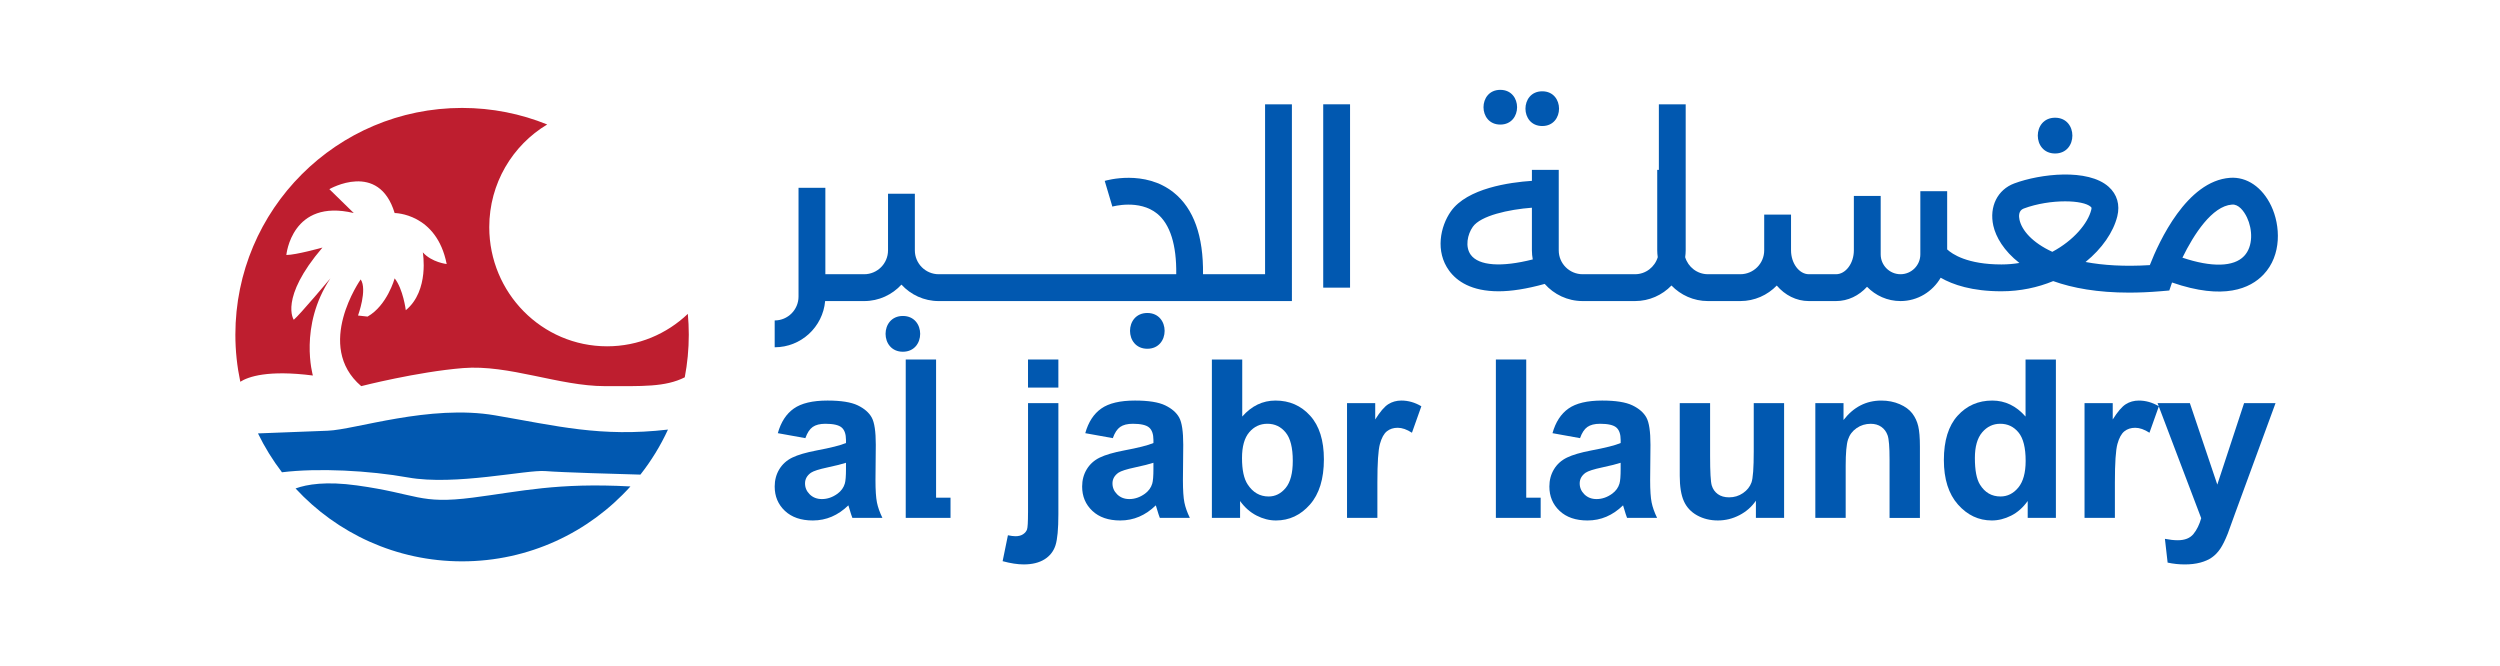 <?xml version="1.0" encoding="utf-8"?>
<!-- Generator: Adobe Illustrator 16.0.0, SVG Export Plug-In . SVG Version: 6.00 Build 0)  -->
<!DOCTYPE svg PUBLIC "-//W3C//DTD SVG 1.1//EN" "http://www.w3.org/Graphics/SVG/1.1/DTD/svg11.dtd">
<svg version="1.1" id="Layer_1" xmlns="http://www.w3.org/2000/svg" xmlns:xlink="http://www.w3.org/1999/xlink" x="0px" y="0px"
	 width="288px" height="76.667px" viewBox="0 0 288 76.667" enable-background="new 0 0 288 76.667" xml:space="preserve">
<g>
	<path fill="#BE1E2F" d="M56.363,26.165c0-5.035,2.681-9.435,6.675-11.825c-3.028-1.228-6.338-1.906-9.807-1.906
		c-14.423,0-26.116,11.693-26.116,26.116c0,1.862,0.197,3.677,0.568,5.429c0.916-0.583,3.173-1.383,8.361-0.719
		c0,0-1.651-5.688,2.019-11.193c0,0-3.547,4.22-4.22,4.771c0,0-1.712-2.447,3.303-8.318c0,0-3.058,0.856-4.159,0.856
		c0,0,0.612-6.544,7.768-4.832l-2.814-2.752c0,0,5.688-3.303,7.523,2.752c0,0,4.832,0,5.994,5.872c0,0-1.713-0.184-2.752-1.346
		c0,0,0.795,4.403-1.958,6.667c0,0-0.306-2.446-1.284-3.67c0,0-0.856,3.119-3.119,4.404l-1.101-0.122c0,0,1.101-2.997,0.307-4.159
		c0,0-5.382,7.646,0.061,12.293c0,0,6.45-1.651,11.727-2.08c5.276-0.428,11.086,2.08,16.346,2.08c4.316,0,6.942,0.123,9.2-1.016
		c0.304-1.592,0.464-3.236,0.464-4.917c0-0.808-0.039-1.604-0.11-2.393c-2.43,2.315-5.701,3.738-9.303,3.738
		C62.439,39.896,56.363,33.748,56.363,26.165z"/>
	<path fill="#0158B0" d="M46.993,55.002c5.444,0.979,13.701-0.917,15.841-0.733c1.778,0.151,8.658,0.347,10.941,0.407
		c1.25-1.59,2.319-3.33,3.176-5.188c-7.772,0.896-12.811-0.427-19.927-1.642c-7.522-1.285-16.085,1.651-19.266,1.773
		c-2.211,0.086-5.959,0.229-8.039,0.309c0.771,1.59,1.699,3.089,2.762,4.479C36.633,53.893,42.547,54.204,46.993,55.002z"/>
	<path fill="#0158B0" d="M54.455,57.327c-6.177,0.795-6.299-0.429-13.333-1.406c-3.547-0.494-5.755-0.132-7.074,0.349
		c4.771,5.163,11.599,8.397,19.184,8.397c7.697,0,14.616-3.33,19.395-8.629C64.153,55.583,60.059,56.606,54.455,57.327z"/>
</g>
<g>
	<g>
		<path fill="#0158B0" d="M100.855,55.316l0.037-4.082c0-1.519-0.155-2.562-0.466-3.13s-0.849-1.037-1.612-1.406
			s-1.925-0.554-3.484-0.554c-1.717,0-3.012,0.307-3.883,0.921c-0.871,0.613-1.485,1.56-1.842,2.837l3.173,0.572
			c0.216-0.613,0.498-1.043,0.846-1.288c0.349-0.244,0.834-0.367,1.456-0.367c0.921,0,1.547,0.144,1.879,0.43
			c0.332,0.286,0.498,0.766,0.498,1.438v0.349c-0.63,0.266-1.763,0.552-3.397,0.858c-1.211,0.232-2.139,0.504-2.781,0.815
			c-0.643,0.311-1.143,0.759-1.5,1.344c-0.356,0.585-0.535,1.251-0.535,1.997c0,1.129,0.392,2.063,1.176,2.801
			s1.856,1.107,3.217,1.107c0.772,0,1.498-0.146,2.178-0.436c0.68-0.29,1.319-0.726,1.917-1.307c0.025,0.066,0.066,0.203,0.125,0.41
			c0.132,0.457,0.245,0.801,0.336,1.033h3.459c-0.307-0.631-0.517-1.222-0.628-1.773S100.855,56.477,100.855,55.316z M97.458,54.008
			c0,0.839-0.046,1.406-0.137,1.705c-0.133,0.457-0.411,0.843-0.834,1.157c-0.572,0.415-1.174,0.623-1.805,0.623
			c-0.564,0-1.029-0.179-1.394-0.535c-0.365-0.357-0.548-0.78-0.548-1.27c0-0.498,0.229-0.908,0.685-1.232
			c0.299-0.199,0.934-0.402,1.904-0.609s1.68-0.386,2.128-0.535V54.008z"/>
		<polygon fill="#0158B0" points="107.836,41.415 104.34,41.415 104.34,57.333 104.34,59.659 107.836,59.659 109.5,59.659 
			109.5,57.333 107.836,57.333 		"/>
		<path fill="#0158B0" d="M118.427,59.049c0,1.078-0.038,1.726-0.112,1.941c-0.075,0.215-0.226,0.399-0.454,0.554
			c-0.229,0.153-0.521,0.229-0.877,0.229c-0.125,0-0.259-0.01-0.404-0.03c-0.145-0.021-0.301-0.048-0.467-0.081l-0.61,2.986
			c0.465,0.125,0.898,0.218,1.301,0.28s0.778,0.093,1.126,0.093c0.971,0,1.769-0.194,2.396-0.584c0.626-0.391,1.05-0.932,1.27-1.625
			c0.22-0.692,0.33-1.881,0.33-3.565V46.442h-3.497V59.049z"/>
		<rect x="118.427" y="41.415" fill="#0158B0" width="3.497" height="3.235"/>
		<path fill="#0158B0" d="M136.273,55.316l0.037-4.082c0-1.519-0.155-2.562-0.466-3.13s-0.849-1.037-1.612-1.406
			s-1.925-0.554-3.484-0.554c-1.717,0-3.012,0.307-3.883,0.921c-0.871,0.613-1.485,1.56-1.842,2.837l3.173,0.572
			c0.216-0.613,0.498-1.043,0.846-1.288c0.349-0.244,0.834-0.367,1.456-0.367c0.921,0,1.547,0.144,1.879,0.43
			c0.332,0.286,0.498,0.766,0.498,1.438v0.349c-0.63,0.266-1.763,0.552-3.397,0.858c-1.211,0.232-2.139,0.504-2.781,0.815
			c-0.643,0.311-1.143,0.759-1.5,1.344c-0.356,0.585-0.535,1.251-0.535,1.997c0,1.129,0.392,2.063,1.176,2.801
			s1.856,1.107,3.217,1.107c0.772,0,1.498-0.146,2.178-0.436c0.68-0.29,1.319-0.726,1.917-1.307c0.025,0.066,0.066,0.203,0.125,0.41
			c0.132,0.457,0.245,0.801,0.336,1.033h3.459c-0.307-0.631-0.517-1.222-0.628-1.773S136.273,56.477,136.273,55.316z
			 M132.875,54.008c0,0.839-0.046,1.406-0.137,1.705c-0.133,0.457-0.411,0.843-0.834,1.157c-0.572,0.415-1.174,0.623-1.805,0.623
			c-0.564,0-1.029-0.179-1.394-0.535c-0.365-0.357-0.548-0.78-0.548-1.27c0-0.498,0.229-0.908,0.685-1.232
			c0.299-0.199,0.934-0.402,1.904-0.609s1.68-0.386,2.128-0.535V54.008z"/>
		<path fill="#0158B0" d="M146.938,46.144c-1.477,0-2.754,0.613-3.832,1.842v-6.571h-3.497v18.244h3.248v-1.941
			c0.531,0.738,1.163,1.297,1.897,1.674c0.734,0.378,1.479,0.566,2.234,0.566c1.535,0,2.84-0.61,3.914-1.829
			c1.074-1.22,1.611-2.958,1.611-5.215c0-2.182-0.527-3.855-1.58-5.021C149.879,46.726,148.547,46.144,146.938,46.144z
			 M148.115,56.206c-0.545,0.659-1.201,0.989-1.973,0.989c-1.004,0-1.81-0.465-2.415-1.394c-0.432-0.656-0.647-1.668-0.647-3.037
			c0-1.327,0.278-2.316,0.833-2.968s1.252-0.978,2.092-0.978c0.854,0,1.555,0.334,2.102,1.002c0.549,0.668,0.822,1.757,0.822,3.267
			C148.93,54.506,148.658,55.545,148.115,56.206z"/>
		<path fill="#0158B0" d="M159.925,46.567c-0.444,0.282-0.943,0.867-1.5,1.755v-1.88h-3.248v13.217h3.497v-4.082
			c0-2.248,0.098-3.725,0.293-4.431c0.194-0.705,0.462-1.192,0.803-1.462c0.34-0.27,0.755-0.404,1.244-0.404
			c0.506,0,1.054,0.19,1.643,0.572l1.083-3.049c-0.738-0.439-1.506-0.659-2.303-0.659C160.873,46.144,160.368,46.285,159.925,46.567
			z"/>
		<polygon fill="#0158B0" points="175.822,41.415 172.325,41.415 172.325,57.333 172.325,59.659 175.822,59.659 177.485,59.659 
			177.485,57.333 175.822,57.333 		"/>
		<path fill="#0158B0" d="M190.097,55.316l0.037-4.082c0-1.519-0.155-2.562-0.467-3.13c-0.311-0.568-0.848-1.037-1.611-1.406
			s-1.925-0.554-3.484-0.554c-1.718,0-3.012,0.307-3.883,0.921c-0.871,0.613-1.485,1.56-1.842,2.837l3.173,0.572
			c0.216-0.613,0.498-1.043,0.847-1.288c0.349-0.244,0.834-0.367,1.456-0.367c0.921,0,1.547,0.144,1.879,0.43
			s0.498,0.766,0.498,1.438v0.349c-0.631,0.266-1.763,0.552-3.397,0.858c-1.211,0.232-2.139,0.504-2.781,0.815
			c-0.644,0.311-1.144,0.759-1.5,1.344s-0.535,1.251-0.535,1.997c0,1.129,0.393,2.063,1.177,2.801
			c0.783,0.738,1.855,1.107,3.217,1.107c0.771,0,1.497-0.146,2.178-0.436c0.68-0.29,1.319-0.726,1.916-1.307
			c0.025,0.066,0.066,0.203,0.125,0.41c0.133,0.457,0.244,0.801,0.336,1.033h3.46c-0.308-0.631-0.517-1.222-0.629-1.773
			S190.097,56.477,190.097,55.316z M186.699,54.008c0,0.839-0.046,1.406-0.137,1.705c-0.133,0.457-0.411,0.843-0.834,1.157
			c-0.572,0.415-1.174,0.623-1.805,0.623c-0.564,0-1.028-0.179-1.394-0.535c-0.365-0.357-0.548-0.78-0.548-1.27
			c0-0.498,0.229-0.908,0.685-1.232c0.299-0.199,0.934-0.402,1.904-0.609s1.68-0.386,2.128-0.535V54.008z"/>
		<path fill="#0158B0" d="M202.031,52.017c0,1.892-0.087,3.08-0.261,3.565c-0.175,0.485-0.498,0.893-0.971,1.22
			c-0.474,0.328-1.009,0.492-1.605,0.492c-0.523,0-0.954-0.123-1.295-0.367c-0.34-0.245-0.574-0.577-0.703-0.996
			s-0.192-1.558-0.192-3.416v-6.073h-3.497v8.363c0,1.244,0.157,2.22,0.473,2.925s0.825,1.253,1.531,1.643
			c0.705,0.39,1.501,0.585,2.389,0.585c0.871,0,1.699-0.203,2.483-0.61c0.783-0.406,1.416-0.962,1.897-1.667v1.979h3.248V46.442
			h-3.497V52.017z"/>
		<path fill="#0158B0" d="M220.294,47.625c-0.328-0.432-0.811-0.786-1.449-1.064c-0.64-0.277-1.345-0.416-2.116-0.416
			c-1.751,0-3.202,0.746-4.355,2.239v-1.941h-3.248v13.217h3.497v-5.986c0-1.477,0.089-2.488,0.268-3.036
			c0.178-0.548,0.508-0.987,0.989-1.319c0.48-0.332,1.024-0.498,1.63-0.498c0.473,0,0.878,0.116,1.214,0.349
			s0.578,0.559,0.728,0.978s0.225,1.342,0.225,2.769v6.745h3.497v-8.214c0-1.021-0.064-1.805-0.193-2.352
			C220.85,48.545,220.622,48.056,220.294,47.625z"/>
		<path fill="#0158B0" d="M233.343,47.986c-1.079-1.229-2.356-1.842-3.833-1.842c-1.61,0-2.941,0.582-3.995,1.748
			s-1.581,2.868-1.581,5.108c0,2.19,0.542,3.897,1.624,5.121c1.083,1.224,2.384,1.836,3.902,1.836c0.746,0,1.486-0.185,2.221-0.554
			s1.371-0.932,1.91-1.687v1.941h3.248V41.415h-3.496V47.986z M232.509,56.167c-0.564,0.685-1.249,1.027-2.054,1.027
			c-1.013,0-1.801-0.456-2.364-1.369c-0.391-0.631-0.585-1.651-0.585-3.062c0-1.311,0.28-2.296,0.84-2.956
			c0.56-0.659,1.255-0.989,2.085-0.989c0.854,0,1.556,0.334,2.103,1.002c0.548,0.668,0.821,1.761,0.821,3.279
			C233.354,54.461,233.072,55.484,232.509,56.167z"/>
		<path fill="#0158B0" d="M258.519,46.442l-3.086,9.384l-3.161-9.384h-3.722l0.134,0.353c-0.733-0.433-1.495-0.65-2.286-0.65
			c-0.563,0-1.068,0.141-1.512,0.423c-0.444,0.282-0.943,0.867-1.5,1.755v-1.88h-3.248v13.217h3.497v-4.082
			c0-2.248,0.098-3.725,0.293-4.431c0.194-0.705,0.462-1.192,0.803-1.462c0.34-0.27,0.755-0.404,1.244-0.404
			c0.506,0,1.054,0.19,1.643,0.572l1.076-3.03l4.885,12.874c-0.208,0.738-0.507,1.347-0.896,1.823
			c-0.39,0.478-0.991,0.716-1.805,0.716c-0.439,0-0.933-0.054-1.48-0.162l0.312,2.738c0.646,0.141,1.307,0.211,1.979,0.211
			c0.663,0,1.259-0.07,1.785-0.211c0.527-0.142,0.971-0.338,1.332-0.591c0.361-0.254,0.681-0.583,0.958-0.99
			c0.278-0.406,0.57-0.995,0.878-1.767l0.834-2.303l4.666-12.719H258.519z"/>
	</g>
</g>
<g>
	<path fill="#0158B0" d="M145.738,31.591h-7.15c0.056-4.393-1.068-7.558-3.368-9.404c-3.348-2.688-7.77-1.404-7.957-1.348
		l0.881,2.962c0.031-0.008,3.088-0.868,5.156,0.808c1.5,1.216,2.25,3.617,2.202,6.982h-27.364c-1.515,0-2.747-1.232-2.747-2.747
		v-6.525h-3.091v6.525c0,1.515-1.232,2.747-2.747,2.747h-4.472v-9.959h-3.091v12.535c0,1.515-1.232,2.748-2.747,2.748v3.091
		c3.045,0,5.55-2.345,5.812-5.323h4.498c1.698,0,3.225-0.733,4.292-1.895c1.068,1.162,2.594,1.895,4.292,1.895h40.69V12.016h-3.091
		V31.591z"/>
	<rect x="152.435" y="12.016" fill="#0158B0" width="3.091" height="21.121"/>
	<path fill="#0158B0" d="M261.648,23.73c-1.031-2.175-2.822-3.388-4.753-3.245c-4.98,0.365-8.175,7.337-9.236,10.056
		c-2.928,0.182-5.384,0.021-7.403-0.359c1.899-1.543,3.198-3.432,3.655-5.256c0.332-1.328-0.021-2.539-0.995-3.409
		c-2.393-2.139-7.897-1.496-10.866-0.389c-1.938,0.722-2.909,2.681-2.419,4.873c0.291,1.295,1.203,2.891,3.003,4.293
		c-0.662,0.11-1.354,0.17-2.069,0.17c-3.94,0-5.67-1.194-6.251-1.732v-6.706h-3.091v7.28c0,1.259-1.023,2.284-2.283,2.284
		s-2.284-1.024-2.284-2.284v-0.463v-3.778v-2.49h-3.091v2.49v3.778c0,1.489-0.939,2.747-2.053,2.747h-3.132
		c-1.113,0-2.053-1.258-2.053-2.747v-4.121h-3.091v4.121c0,1.515-1.232,2.747-2.748,2.747h-3.736c-1.24,0-2.28-0.832-2.62-1.962
		c0.035-0.257,0.06-0.518,0.06-0.785V12.016h-3.091v7.556h-0.188v9.272c0,0.267,0.024,0.527,0.06,0.785
		c-0.34,1.131-1.379,1.962-2.62,1.962h-0.023h-5.993h-0.023c-1.515,0-2.747-1.232-2.747-2.747v-9.272h-3.091v1.261
		c-2.562,0.171-7.451,0.848-9.333,3.514c-1.229,1.742-1.818,4.624-0.204,6.833c0.89,1.218,2.563,2.377,5.704,2.377
		c1.433,0,3.194-0.263,5.305-0.85c1.07,1.208,2.629,1.976,4.366,1.976h0.023h5.993h0.023c1.649,0,3.138-0.689,4.2-1.792
		c1.063,1.102,2.55,1.792,4.199,1.792h3.736c1.646,0,3.134-0.688,4.196-1.787c0.936,1.1,2.244,1.787,3.695,1.787h3.132
		c1.387,0,2.646-0.628,3.571-1.646c0.978,1.011,2.342,1.646,3.856,1.646c1.981,0,3.696-1.09,4.628-2.689
		c1.4,0.807,3.611,1.563,6.997,1.563c2.167,0,4.186-0.441,5.967-1.173c2.244,0.806,5.117,1.327,8.747,1.327
		c1.131,0,2.337-0.051,3.617-0.159l1.01-0.085l0.313-0.923c5.968,2.07,9.018,0.69,10.543-0.918
		C262.881,29.389,262.707,25.966,261.648,23.73z M169.433,29.355c-0.676-0.924-0.384-2.352,0.234-3.226
		c0.912-1.292,4.133-1.997,6.808-2.201v4.915c0,0.356,0.037,0.703,0.099,1.042C172.979,30.802,170.359,30.623,169.433,29.355z
		 M236.427,29.01c-2.312-1.062-3.509-2.476-3.779-3.685c-0.086-0.386-0.139-1.069,0.483-1.301c1.535-0.573,3.299-0.83,4.772-0.83
		c1.378,0,2.503,0.225,2.952,0.627c0.078,0.069,0.12,0.106,0.058,0.354C240.525,25.726,238.896,27.693,236.427,29.01z
		 M258.52,29.496c-1.194,1.261-3.744,1.314-7.104,0.188c1.313-2.694,3.425-5.948,5.705-6.115c0.754-0.072,1.377,0.733,1.733,1.485
		C259.496,26.408,259.588,28.37,258.52,29.496z"/>
</g>
<path fill="#0158B0" d="M172.834,10.351c-2.579,0-2.579,4,0,4S175.413,10.351,172.834,10.351z"/>
<path fill="#0158B0" d="M177.667,10.518c-2.579,0-2.579,4,0,4S180.246,10.518,177.667,10.518z"/>
<path fill="#0158B0" d="M236.746,13.561c-2.657,0-2.657,4.121,0,4.121S239.403,13.561,236.746,13.561z"/>
<path fill="#0158B0" d="M132.172,36.056c-2.658,0-2.658,4.121,0,4.121S134.83,36.056,132.172,36.056z"/>
<path fill="#0158B0" d="M104.011,36.399c-2.658,0-2.658,4.121,0,4.121S106.669,36.399,104.011,36.399z"/>
</svg>
